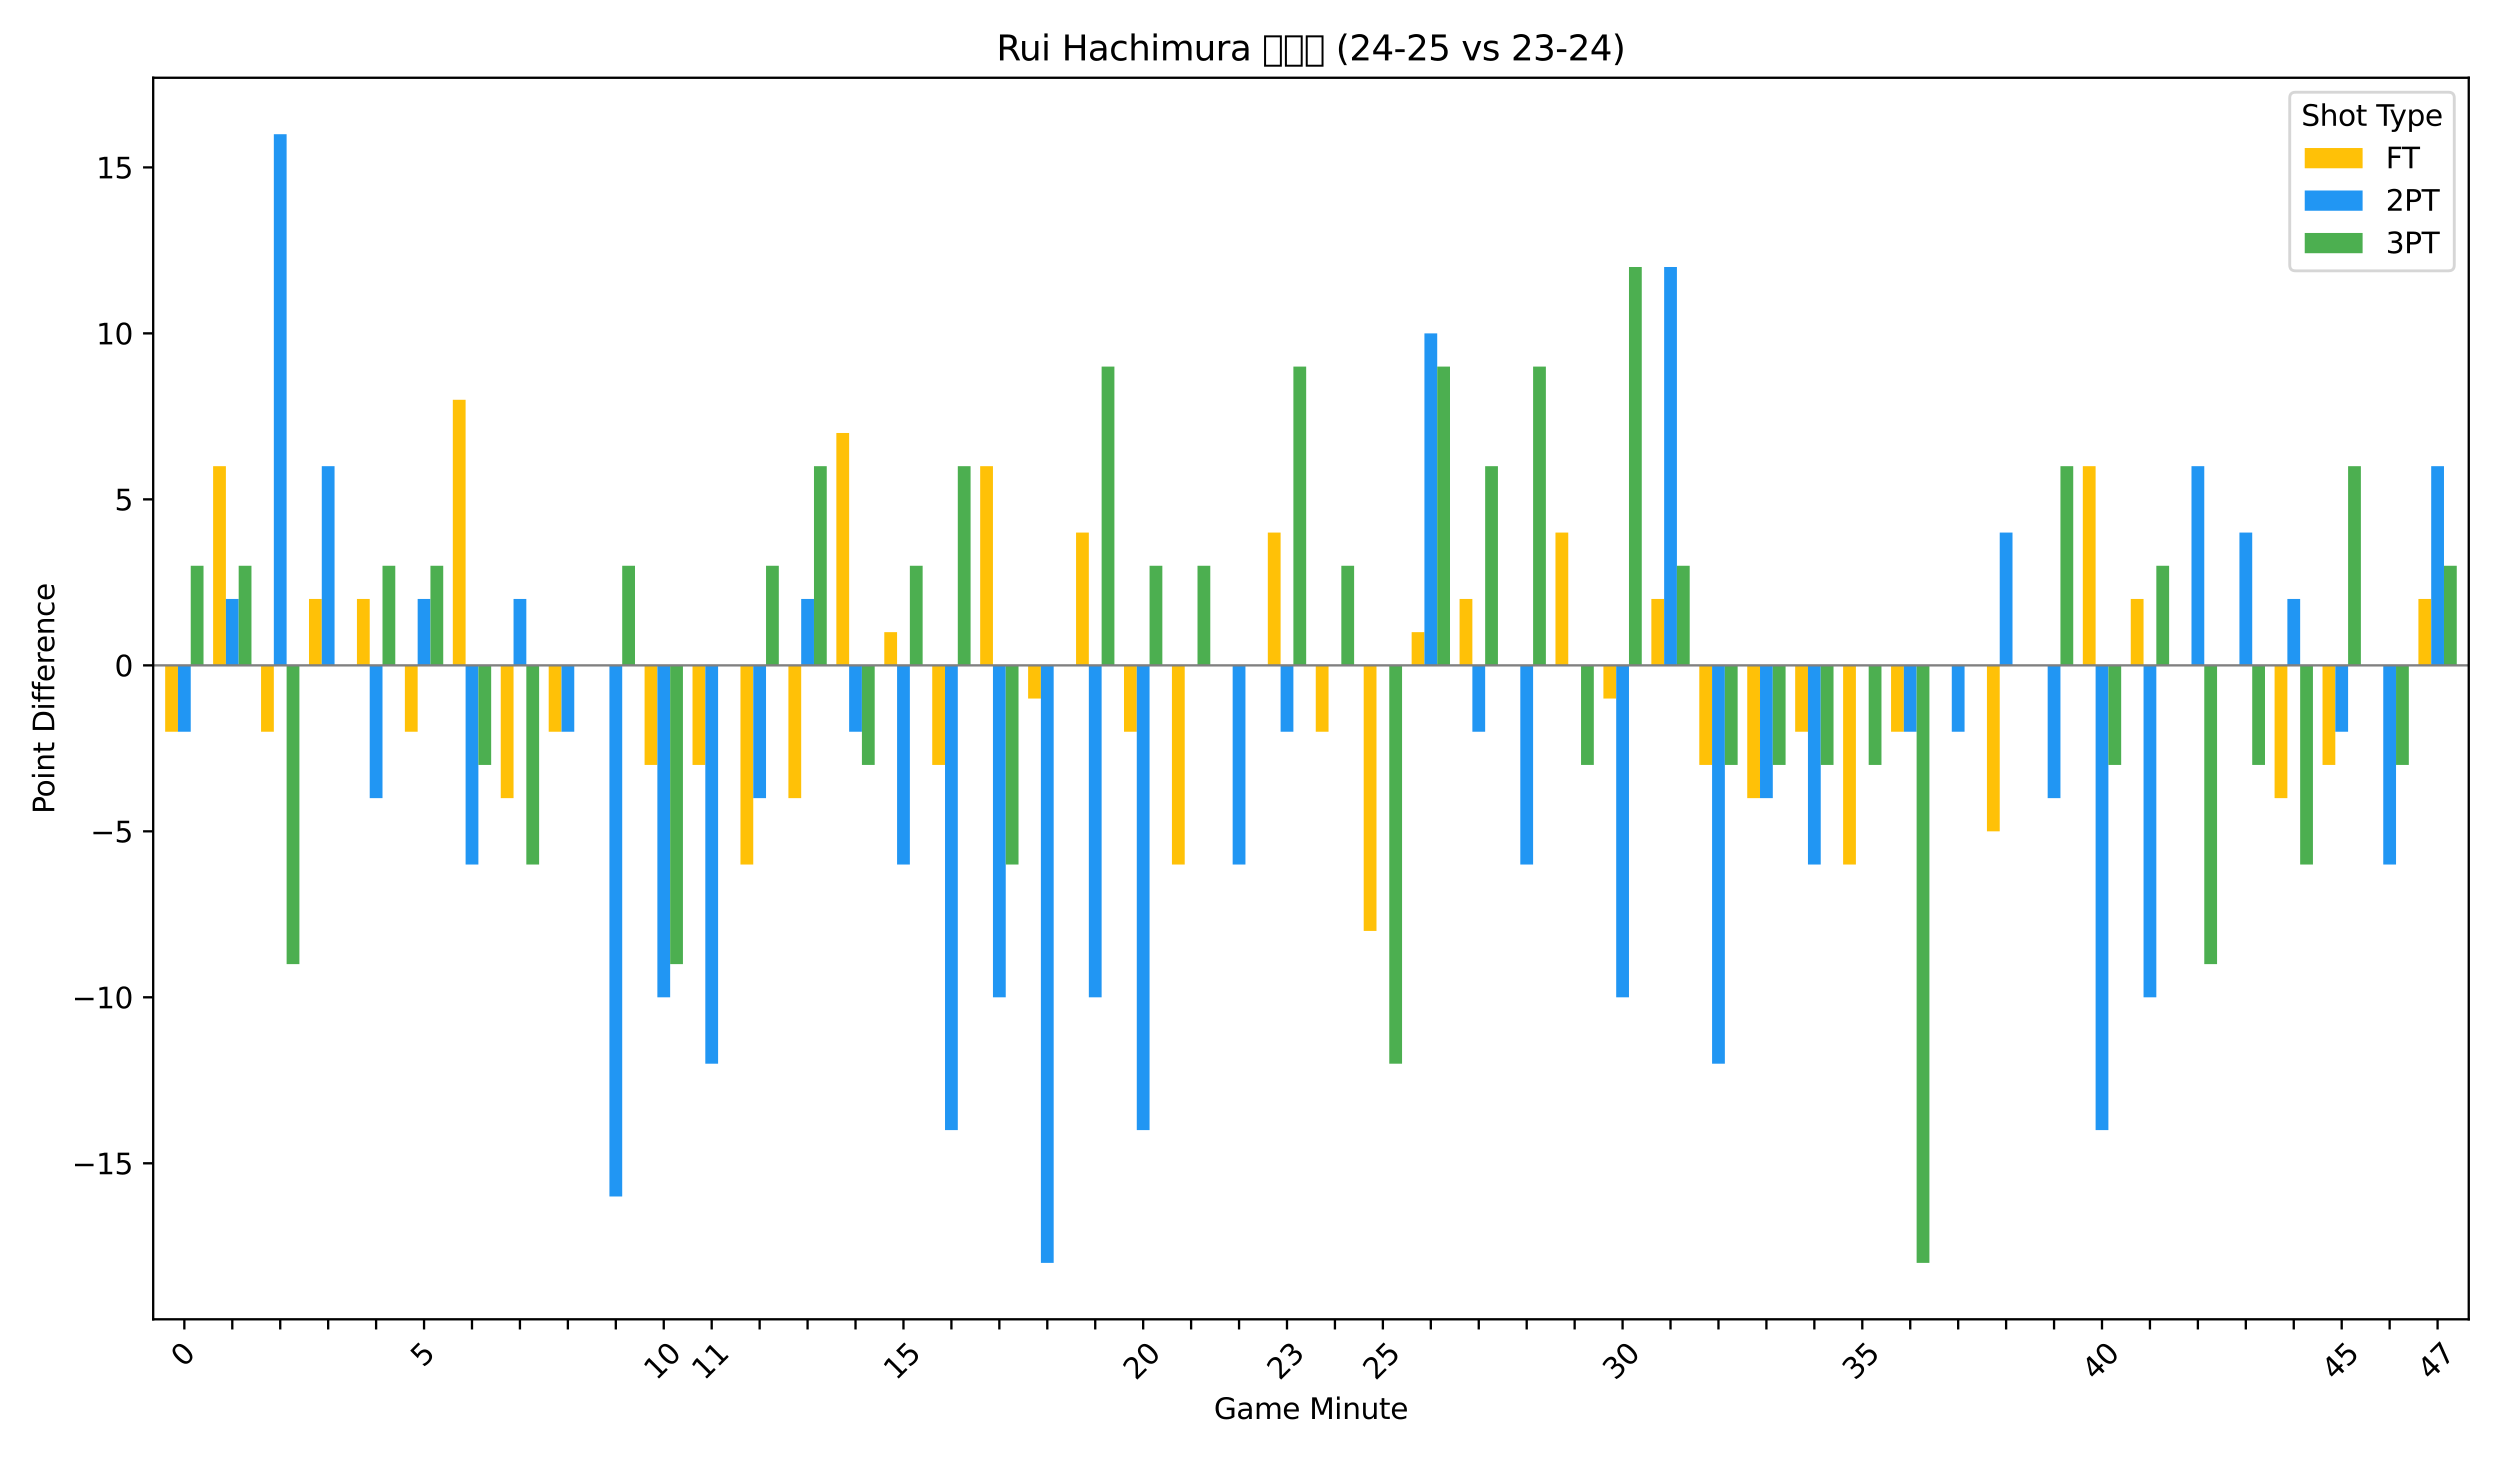 <?xml version="1.0" encoding="utf-8" standalone="no"?>
<!DOCTYPE svg PUBLIC "-//W3C//DTD SVG 1.1//EN"
  "http://www.w3.org/Graphics/SVG/1.1/DTD/svg11.dtd">
<svg xmlns:xlink="http://www.w3.org/1999/xlink" width="864pt" height="504pt" viewBox="0 0 864 504" xmlns="http://www.w3.org/2000/svg" version="1.1">
 <defs>
  <style type="text/css">*{stroke-linejoin: round; stroke-linecap: butt}</style>
 </defs>
 <g id="figure_1">
  <g id="patch_1">
   <path d="M 0 504 
L 864 504 
L 864 0 
L 0 0 
z
" style="fill: #ffffff"/>
  </g>
  <g id="axes_1">
   <g id="patch_2">
    <path d="M 52.94 455.956 
L 853.2 455.956 
L 853.2 26.88 
L 52.94 26.88 
z
" style="fill: #ffffff"/>
   </g>
   <g id="patch_3">
    <path d="M 57.082 229.945 
L 61.5 229.945 
L 61.5 252.89 
L 57.082 252.89 
z
" clip-path="url(#paa48c2ecfd)" style="fill: #ffc107"/>
   </g>
   <g id="patch_4">
    <path d="M 73.651 229.945 
L 78.069 229.945 
L 78.069 161.11 
L 73.651 161.11 
z
" clip-path="url(#paa48c2ecfd)" style="fill: #ffc107"/>
   </g>
   <g id="patch_5">
    <path d="M 90.219 229.945 
L 94.637 229.945 
L 94.637 252.89 
L 90.219 252.89 
z
" clip-path="url(#paa48c2ecfd)" style="fill: #ffc107"/>
   </g>
   <g id="patch_6">
    <path d="M 106.788 229.945 
L 111.206 229.945 
L 111.206 207 
L 106.788 207 
z
" clip-path="url(#paa48c2ecfd)" style="fill: #ffc107"/>
   </g>
   <g id="patch_7">
    <path d="M 123.356 229.945 
L 127.775 229.945 
L 127.775 207 
L 123.356 207 
z
" clip-path="url(#paa48c2ecfd)" style="fill: #ffc107"/>
   </g>
   <g id="patch_8">
    <path d="M 139.925 229.945 
L 144.343 229.945 
L 144.343 252.89 
L 139.925 252.89 
z
" clip-path="url(#paa48c2ecfd)" style="fill: #ffc107"/>
   </g>
   <g id="patch_9">
    <path d="M 156.493 229.945 
L 160.912 229.945 
L 160.912 138.164 
L 156.493 138.164 
z
" clip-path="url(#paa48c2ecfd)" style="fill: #ffc107"/>
   </g>
   <g id="patch_10">
    <path d="M 173.062 229.945 
L 177.48 229.945 
L 177.48 275.836 
L 173.062 275.836 
z
" clip-path="url(#paa48c2ecfd)" style="fill: #ffc107"/>
   </g>
   <g id="patch_11">
    <path d="M 189.63 229.945 
L 194.049 229.945 
L 194.049 252.89 
L 189.63 252.89 
z
" clip-path="url(#paa48c2ecfd)" style="fill: #ffc107"/>
   </g>
   <g id="patch_12">
    <path d="M 206.199 229.945 
L 210.617 229.945 
L 210.617 229.945 
L 206.199 229.945 
z
" clip-path="url(#paa48c2ecfd)" style="fill: #ffc107"/>
   </g>
   <g id="patch_13">
    <path d="M 222.767 229.945 
L 227.186 229.945 
L 227.186 264.363 
L 222.767 264.363 
z
" clip-path="url(#paa48c2ecfd)" style="fill: #ffc107"/>
   </g>
   <g id="patch_14">
    <path d="M 239.336 229.945 
L 243.754 229.945 
L 243.754 264.363 
L 239.336 264.363 
z
" clip-path="url(#paa48c2ecfd)" style="fill: #ffc107"/>
   </g>
   <g id="patch_15">
    <path d="M 255.904 229.945 
L 260.323 229.945 
L 260.323 298.781 
L 255.904 298.781 
z
" clip-path="url(#paa48c2ecfd)" style="fill: #ffc107"/>
   </g>
   <g id="patch_16">
    <path d="M 272.473 229.945 
L 276.891 229.945 
L 276.891 275.836 
L 272.473 275.836 
z
" clip-path="url(#paa48c2ecfd)" style="fill: #ffc107"/>
   </g>
   <g id="patch_17">
    <path d="M 289.042 229.945 
L 293.46 229.945 
L 293.46 149.637 
L 289.042 149.637 
z
" clip-path="url(#paa48c2ecfd)" style="fill: #ffc107"/>
   </g>
   <g id="patch_18">
    <path d="M 305.61 229.945 
L 310.028 229.945 
L 310.028 218.473 
L 305.61 218.473 
z
" clip-path="url(#paa48c2ecfd)" style="fill: #ffc107"/>
   </g>
   <g id="patch_19">
    <path d="M 322.179 229.945 
L 326.597 229.945 
L 326.597 264.363 
L 322.179 264.363 
z
" clip-path="url(#paa48c2ecfd)" style="fill: #ffc107"/>
   </g>
   <g id="patch_20">
    <path d="M 338.747 229.945 
L 343.165 229.945 
L 343.165 161.11 
L 338.747 161.11 
z
" clip-path="url(#paa48c2ecfd)" style="fill: #ffc107"/>
   </g>
   <g id="patch_21">
    <path d="M 355.316 229.945 
L 359.734 229.945 
L 359.734 241.418 
L 355.316 241.418 
z
" clip-path="url(#paa48c2ecfd)" style="fill: #ffc107"/>
   </g>
   <g id="patch_22">
    <path d="M 371.884 229.945 
L 376.302 229.945 
L 376.302 184.055 
L 371.884 184.055 
z
" clip-path="url(#paa48c2ecfd)" style="fill: #ffc107"/>
   </g>
   <g id="patch_23">
    <path d="M 388.453 229.945 
L 392.871 229.945 
L 392.871 252.89 
L 388.453 252.89 
z
" clip-path="url(#paa48c2ecfd)" style="fill: #ffc107"/>
   </g>
   <g id="patch_24">
    <path d="M 405.021 229.945 
L 409.44 229.945 
L 409.44 298.781 
L 405.021 298.781 
z
" clip-path="url(#paa48c2ecfd)" style="fill: #ffc107"/>
   </g>
   <g id="patch_25">
    <path d="M 421.59 229.945 
L 426.008 229.945 
L 426.008 229.945 
L 421.59 229.945 
z
" clip-path="url(#paa48c2ecfd)" style="fill: #ffc107"/>
   </g>
   <g id="patch_26">
    <path d="M 438.158 229.945 
L 442.577 229.945 
L 442.577 184.055 
L 438.158 184.055 
z
" clip-path="url(#paa48c2ecfd)" style="fill: #ffc107"/>
   </g>
   <g id="patch_27">
    <path d="M 454.727 229.945 
L 459.145 229.945 
L 459.145 252.89 
L 454.727 252.89 
z
" clip-path="url(#paa48c2ecfd)" style="fill: #ffc107"/>
   </g>
   <g id="patch_28">
    <path d="M 471.295 229.945 
L 475.714 229.945 
L 475.714 321.726 
L 471.295 321.726 
z
" clip-path="url(#paa48c2ecfd)" style="fill: #ffc107"/>
   </g>
   <g id="patch_29">
    <path d="M 487.864 229.945 
L 492.282 229.945 
L 492.282 218.473 
L 487.864 218.473 
z
" clip-path="url(#paa48c2ecfd)" style="fill: #ffc107"/>
   </g>
   <g id="patch_30">
    <path d="M 504.432 229.945 
L 508.851 229.945 
L 508.851 207 
L 504.432 207 
z
" clip-path="url(#paa48c2ecfd)" style="fill: #ffc107"/>
   </g>
   <g id="patch_31">
    <path d="M 521.001 229.945 
L 525.419 229.945 
L 525.419 229.945 
L 521.001 229.945 
z
" clip-path="url(#paa48c2ecfd)" style="fill: #ffc107"/>
   </g>
   <g id="patch_32">
    <path d="M 537.57 229.945 
L 541.988 229.945 
L 541.988 184.055 
L 537.57 184.055 
z
" clip-path="url(#paa48c2ecfd)" style="fill: #ffc107"/>
   </g>
   <g id="patch_33">
    <path d="M 554.138 229.945 
L 558.556 229.945 
L 558.556 241.418 
L 554.138 241.418 
z
" clip-path="url(#paa48c2ecfd)" style="fill: #ffc107"/>
   </g>
   <g id="patch_34">
    <path d="M 570.707 229.945 
L 575.125 229.945 
L 575.125 207 
L 570.707 207 
z
" clip-path="url(#paa48c2ecfd)" style="fill: #ffc107"/>
   </g>
   <g id="patch_35">
    <path d="M 587.275 229.945 
L 591.693 229.945 
L 591.693 264.363 
L 587.275 264.363 
z
" clip-path="url(#paa48c2ecfd)" style="fill: #ffc107"/>
   </g>
   <g id="patch_36">
    <path d="M 603.844 229.945 
L 608.262 229.945 
L 608.262 275.836 
L 603.844 275.836 
z
" clip-path="url(#paa48c2ecfd)" style="fill: #ffc107"/>
   </g>
   <g id="patch_37">
    <path d="M 620.412 229.945 
L 624.83 229.945 
L 624.83 252.89 
L 620.412 252.89 
z
" clip-path="url(#paa48c2ecfd)" style="fill: #ffc107"/>
   </g>
   <g id="patch_38">
    <path d="M 636.981 229.945 
L 641.399 229.945 
L 641.399 298.781 
L 636.981 298.781 
z
" clip-path="url(#paa48c2ecfd)" style="fill: #ffc107"/>
   </g>
   <g id="patch_39">
    <path d="M 653.549 229.945 
L 657.967 229.945 
L 657.967 252.89 
L 653.549 252.89 
z
" clip-path="url(#paa48c2ecfd)" style="fill: #ffc107"/>
   </g>
   <g id="patch_40">
    <path d="M 670.118 229.945 
L 674.536 229.945 
L 674.536 229.945 
L 670.118 229.945 
z
" clip-path="url(#paa48c2ecfd)" style="fill: #ffc107"/>
   </g>
   <g id="patch_41">
    <path d="M 686.686 229.945 
L 691.105 229.945 
L 691.105 287.308 
L 686.686 287.308 
z
" clip-path="url(#paa48c2ecfd)" style="fill: #ffc107"/>
   </g>
   <g id="patch_42">
    <path d="M 703.255 229.945 
L 707.673 229.945 
L 707.673 229.945 
L 703.255 229.945 
z
" clip-path="url(#paa48c2ecfd)" style="fill: #ffc107"/>
   </g>
   <g id="patch_43">
    <path d="M 719.823 229.945 
L 724.242 229.945 
L 724.242 161.11 
L 719.823 161.11 
z
" clip-path="url(#paa48c2ecfd)" style="fill: #ffc107"/>
   </g>
   <g id="patch_44">
    <path d="M 736.392 229.945 
L 740.81 229.945 
L 740.81 207 
L 736.392 207 
z
" clip-path="url(#paa48c2ecfd)" style="fill: #ffc107"/>
   </g>
   <g id="patch_45">
    <path d="M 752.96 229.945 
L 757.379 229.945 
L 757.379 229.945 
L 752.96 229.945 
z
" clip-path="url(#paa48c2ecfd)" style="fill: #ffc107"/>
   </g>
   <g id="patch_46">
    <path d="M 769.529 229.945 
L 773.947 229.945 
L 773.947 229.945 
L 769.529 229.945 
z
" clip-path="url(#paa48c2ecfd)" style="fill: #ffc107"/>
   </g>
   <g id="patch_47">
    <path d="M 786.097 229.945 
L 790.516 229.945 
L 790.516 275.836 
L 786.097 275.836 
z
" clip-path="url(#paa48c2ecfd)" style="fill: #ffc107"/>
   </g>
   <g id="patch_48">
    <path d="M 802.666 229.945 
L 807.084 229.945 
L 807.084 264.363 
L 802.666 264.363 
z
" clip-path="url(#paa48c2ecfd)" style="fill: #ffc107"/>
   </g>
   <g id="patch_49">
    <path d="M 819.235 229.945 
L 823.653 229.945 
L 823.653 229.945 
L 819.235 229.945 
z
" clip-path="url(#paa48c2ecfd)" style="fill: #ffc107"/>
   </g>
   <g id="patch_50">
    <path d="M 835.803 229.945 
L 840.221 229.945 
L 840.221 207 
L 835.803 207 
z
" clip-path="url(#paa48c2ecfd)" style="fill: #ffc107"/>
   </g>
   <g id="patch_51">
    <path d="M 61.5 229.945 
L 65.919 229.945 
L 65.919 252.89 
L 61.5 252.89 
z
" clip-path="url(#paa48c2ecfd)" style="fill: #2196f3"/>
   </g>
   <g id="patch_52">
    <path d="M 78.069 229.945 
L 82.487 229.945 
L 82.487 207 
L 78.069 207 
z
" clip-path="url(#paa48c2ecfd)" style="fill: #2196f3"/>
   </g>
   <g id="patch_53">
    <path d="M 94.637 229.945 
L 99.056 229.945 
L 99.056 46.383 
L 94.637 46.383 
z
" clip-path="url(#paa48c2ecfd)" style="fill: #2196f3"/>
   </g>
   <g id="patch_54">
    <path d="M 111.206 229.945 
L 115.624 229.945 
L 115.624 161.11 
L 111.206 161.11 
z
" clip-path="url(#paa48c2ecfd)" style="fill: #2196f3"/>
   </g>
   <g id="patch_55">
    <path d="M 127.775 229.945 
L 132.193 229.945 
L 132.193 275.836 
L 127.775 275.836 
z
" clip-path="url(#paa48c2ecfd)" style="fill: #2196f3"/>
   </g>
   <g id="patch_56">
    <path d="M 144.343 229.945 
L 148.761 229.945 
L 148.761 207 
L 144.343 207 
z
" clip-path="url(#paa48c2ecfd)" style="fill: #2196f3"/>
   </g>
   <g id="patch_57">
    <path d="M 160.912 229.945 
L 165.33 229.945 
L 165.33 298.781 
L 160.912 298.781 
z
" clip-path="url(#paa48c2ecfd)" style="fill: #2196f3"/>
   </g>
   <g id="patch_58">
    <path d="M 177.48 229.945 
L 181.898 229.945 
L 181.898 207 
L 177.48 207 
z
" clip-path="url(#paa48c2ecfd)" style="fill: #2196f3"/>
   </g>
   <g id="patch_59">
    <path d="M 194.049 229.945 
L 198.467 229.945 
L 198.467 252.89 
L 194.049 252.89 
z
" clip-path="url(#paa48c2ecfd)" style="fill: #2196f3"/>
   </g>
   <g id="patch_60">
    <path d="M 210.617 229.945 
L 215.035 229.945 
L 215.035 413.507 
L 210.617 413.507 
z
" clip-path="url(#paa48c2ecfd)" style="fill: #2196f3"/>
   </g>
   <g id="patch_61">
    <path d="M 227.186 229.945 
L 231.604 229.945 
L 231.604 344.671 
L 227.186 344.671 
z
" clip-path="url(#paa48c2ecfd)" style="fill: #2196f3"/>
   </g>
   <g id="patch_62">
    <path d="M 243.754 229.945 
L 248.173 229.945 
L 248.173 367.616 
L 243.754 367.616 
z
" clip-path="url(#paa48c2ecfd)" style="fill: #2196f3"/>
   </g>
   <g id="patch_63">
    <path d="M 260.323 229.945 
L 264.741 229.945 
L 264.741 275.836 
L 260.323 275.836 
z
" clip-path="url(#paa48c2ecfd)" style="fill: #2196f3"/>
   </g>
   <g id="patch_64">
    <path d="M 276.891 229.945 
L 281.31 229.945 
L 281.31 207 
L 276.891 207 
z
" clip-path="url(#paa48c2ecfd)" style="fill: #2196f3"/>
   </g>
   <g id="patch_65">
    <path d="M 293.46 229.945 
L 297.878 229.945 
L 297.878 252.89 
L 293.46 252.89 
z
" clip-path="url(#paa48c2ecfd)" style="fill: #2196f3"/>
   </g>
   <g id="patch_66">
    <path d="M 310.028 229.945 
L 314.447 229.945 
L 314.447 298.781 
L 310.028 298.781 
z
" clip-path="url(#paa48c2ecfd)" style="fill: #2196f3"/>
   </g>
   <g id="patch_67">
    <path d="M 326.597 229.945 
L 331.015 229.945 
L 331.015 390.562 
L 326.597 390.562 
z
" clip-path="url(#paa48c2ecfd)" style="fill: #2196f3"/>
   </g>
   <g id="patch_68">
    <path d="M 343.165 229.945 
L 347.584 229.945 
L 347.584 344.671 
L 343.165 344.671 
z
" clip-path="url(#paa48c2ecfd)" style="fill: #2196f3"/>
   </g>
   <g id="patch_69">
    <path d="M 359.734 229.945 
L 364.152 229.945 
L 364.152 436.452 
L 359.734 436.452 
z
" clip-path="url(#paa48c2ecfd)" style="fill: #2196f3"/>
   </g>
   <g id="patch_70">
    <path d="M 376.302 229.945 
L 380.721 229.945 
L 380.721 344.671 
L 376.302 344.671 
z
" clip-path="url(#paa48c2ecfd)" style="fill: #2196f3"/>
   </g>
   <g id="patch_71">
    <path d="M 392.871 229.945 
L 397.289 229.945 
L 397.289 390.562 
L 392.871 390.562 
z
" clip-path="url(#paa48c2ecfd)" style="fill: #2196f3"/>
   </g>
   <g id="patch_72">
    <path d="M 409.44 229.945 
L 413.858 229.945 
L 413.858 229.945 
L 409.44 229.945 
z
" clip-path="url(#paa48c2ecfd)" style="fill: #2196f3"/>
   </g>
   <g id="patch_73">
    <path d="M 426.008 229.945 
L 430.426 229.945 
L 430.426 298.781 
L 426.008 298.781 
z
" clip-path="url(#paa48c2ecfd)" style="fill: #2196f3"/>
   </g>
   <g id="patch_74">
    <path d="M 442.577 229.945 
L 446.995 229.945 
L 446.995 252.89 
L 442.577 252.89 
z
" clip-path="url(#paa48c2ecfd)" style="fill: #2196f3"/>
   </g>
   <g id="patch_75">
    <path d="M 459.145 229.945 
L 463.563 229.945 
L 463.563 229.945 
L 459.145 229.945 
z
" clip-path="url(#paa48c2ecfd)" style="fill: #2196f3"/>
   </g>
   <g id="patch_76">
    <path d="M 475.714 229.945 
L 480.132 229.945 
L 480.132 229.945 
L 475.714 229.945 
z
" clip-path="url(#paa48c2ecfd)" style="fill: #2196f3"/>
   </g>
   <g id="patch_77">
    <path d="M 492.282 229.945 
L 496.7 229.945 
L 496.7 115.219 
L 492.282 115.219 
z
" clip-path="url(#paa48c2ecfd)" style="fill: #2196f3"/>
   </g>
   <g id="patch_78">
    <path d="M 508.851 229.945 
L 513.269 229.945 
L 513.269 252.89 
L 508.851 252.89 
z
" clip-path="url(#paa48c2ecfd)" style="fill: #2196f3"/>
   </g>
   <g id="patch_79">
    <path d="M 525.419 229.945 
L 529.838 229.945 
L 529.838 298.781 
L 525.419 298.781 
z
" clip-path="url(#paa48c2ecfd)" style="fill: #2196f3"/>
   </g>
   <g id="patch_80">
    <path d="M 541.988 229.945 
L 546.406 229.945 
L 546.406 229.945 
L 541.988 229.945 
z
" clip-path="url(#paa48c2ecfd)" style="fill: #2196f3"/>
   </g>
   <g id="patch_81">
    <path d="M 558.556 229.945 
L 562.975 229.945 
L 562.975 344.671 
L 558.556 344.671 
z
" clip-path="url(#paa48c2ecfd)" style="fill: #2196f3"/>
   </g>
   <g id="patch_82">
    <path d="M 575.125 229.945 
L 579.543 229.945 
L 579.543 92.274 
L 575.125 92.274 
z
" clip-path="url(#paa48c2ecfd)" style="fill: #2196f3"/>
   </g>
   <g id="patch_83">
    <path d="M 591.693 229.945 
L 596.112 229.945 
L 596.112 367.616 
L 591.693 367.616 
z
" clip-path="url(#paa48c2ecfd)" style="fill: #2196f3"/>
   </g>
   <g id="patch_84">
    <path d="M 608.262 229.945 
L 612.68 229.945 
L 612.68 275.836 
L 608.262 275.836 
z
" clip-path="url(#paa48c2ecfd)" style="fill: #2196f3"/>
   </g>
   <g id="patch_85">
    <path d="M 624.83 229.945 
L 629.249 229.945 
L 629.249 298.781 
L 624.83 298.781 
z
" clip-path="url(#paa48c2ecfd)" style="fill: #2196f3"/>
   </g>
   <g id="patch_86">
    <path d="M 641.399 229.945 
L 645.817 229.945 
L 645.817 229.945 
L 641.399 229.945 
z
" clip-path="url(#paa48c2ecfd)" style="fill: #2196f3"/>
   </g>
   <g id="patch_87">
    <path d="M 657.967 229.945 
L 662.386 229.945 
L 662.386 252.89 
L 657.967 252.89 
z
" clip-path="url(#paa48c2ecfd)" style="fill: #2196f3"/>
   </g>
   <g id="patch_88">
    <path d="M 674.536 229.945 
L 678.954 229.945 
L 678.954 252.89 
L 674.536 252.89 
z
" clip-path="url(#paa48c2ecfd)" style="fill: #2196f3"/>
   </g>
   <g id="patch_89">
    <path d="M 691.105 229.945 
L 695.523 229.945 
L 695.523 184.055 
L 691.105 184.055 
z
" clip-path="url(#paa48c2ecfd)" style="fill: #2196f3"/>
   </g>
   <g id="patch_90">
    <path d="M 707.673 229.945 
L 712.091 229.945 
L 712.091 275.836 
L 707.673 275.836 
z
" clip-path="url(#paa48c2ecfd)" style="fill: #2196f3"/>
   </g>
   <g id="patch_91">
    <path d="M 724.242 229.945 
L 728.66 229.945 
L 728.66 390.562 
L 724.242 390.562 
z
" clip-path="url(#paa48c2ecfd)" style="fill: #2196f3"/>
   </g>
   <g id="patch_92">
    <path d="M 740.81 229.945 
L 745.228 229.945 
L 745.228 344.671 
L 740.81 344.671 
z
" clip-path="url(#paa48c2ecfd)" style="fill: #2196f3"/>
   </g>
   <g id="patch_93">
    <path d="M 757.379 229.945 
L 761.797 229.945 
L 761.797 161.11 
L 757.379 161.11 
z
" clip-path="url(#paa48c2ecfd)" style="fill: #2196f3"/>
   </g>
   <g id="patch_94">
    <path d="M 773.947 229.945 
L 778.365 229.945 
L 778.365 184.055 
L 773.947 184.055 
z
" clip-path="url(#paa48c2ecfd)" style="fill: #2196f3"/>
   </g>
   <g id="patch_95">
    <path d="M 790.516 229.945 
L 794.934 229.945 
L 794.934 207 
L 790.516 207 
z
" clip-path="url(#paa48c2ecfd)" style="fill: #2196f3"/>
   </g>
   <g id="patch_96">
    <path d="M 807.084 229.945 
L 811.503 229.945 
L 811.503 252.89 
L 807.084 252.89 
z
" clip-path="url(#paa48c2ecfd)" style="fill: #2196f3"/>
   </g>
   <g id="patch_97">
    <path d="M 823.653 229.945 
L 828.071 229.945 
L 828.071 298.781 
L 823.653 298.781 
z
" clip-path="url(#paa48c2ecfd)" style="fill: #2196f3"/>
   </g>
   <g id="patch_98">
    <path d="M 840.221 229.945 
L 844.64 229.945 
L 844.64 161.11 
L 840.221 161.11 
z
" clip-path="url(#paa48c2ecfd)" style="fill: #2196f3"/>
   </g>
   <g id="patch_99">
    <path d="M 65.919 229.945 
L 70.337 229.945 
L 70.337 195.527 
L 65.919 195.527 
z
" clip-path="url(#paa48c2ecfd)" style="fill: #4caf50"/>
   </g>
   <g id="patch_100">
    <path d="M 82.487 229.945 
L 86.905 229.945 
L 86.905 195.527 
L 82.487 195.527 
z
" clip-path="url(#paa48c2ecfd)" style="fill: #4caf50"/>
   </g>
   <g id="patch_101">
    <path d="M 99.056 229.945 
L 103.474 229.945 
L 103.474 333.199 
L 99.056 333.199 
z
" clip-path="url(#paa48c2ecfd)" style="fill: #4caf50"/>
   </g>
   <g id="patch_102">
    <path d="M 115.624 229.945 
L 120.043 229.945 
L 120.043 229.945 
L 115.624 229.945 
z
" clip-path="url(#paa48c2ecfd)" style="fill: #4caf50"/>
   </g>
   <g id="patch_103">
    <path d="M 132.193 229.945 
L 136.611 229.945 
L 136.611 195.527 
L 132.193 195.527 
z
" clip-path="url(#paa48c2ecfd)" style="fill: #4caf50"/>
   </g>
   <g id="patch_104">
    <path d="M 148.761 229.945 
L 153.18 229.945 
L 153.18 195.527 
L 148.761 195.527 
z
" clip-path="url(#paa48c2ecfd)" style="fill: #4caf50"/>
   </g>
   <g id="patch_105">
    <path d="M 165.33 229.945 
L 169.748 229.945 
L 169.748 264.363 
L 165.33 264.363 
z
" clip-path="url(#paa48c2ecfd)" style="fill: #4caf50"/>
   </g>
   <g id="patch_106">
    <path d="M 181.898 229.945 
L 186.317 229.945 
L 186.317 298.781 
L 181.898 298.781 
z
" clip-path="url(#paa48c2ecfd)" style="fill: #4caf50"/>
   </g>
   <g id="patch_107">
    <path d="M 198.467 229.945 
L 202.885 229.945 
L 202.885 229.945 
L 198.467 229.945 
z
" clip-path="url(#paa48c2ecfd)" style="fill: #4caf50"/>
   </g>
   <g id="patch_108">
    <path d="M 215.035 229.945 
L 219.454 229.945 
L 219.454 195.527 
L 215.035 195.527 
z
" clip-path="url(#paa48c2ecfd)" style="fill: #4caf50"/>
   </g>
   <g id="patch_109">
    <path d="M 231.604 229.945 
L 236.022 229.945 
L 236.022 333.199 
L 231.604 333.199 
z
" clip-path="url(#paa48c2ecfd)" style="fill: #4caf50"/>
   </g>
   <g id="patch_110">
    <path d="M 248.173 229.945 
L 252.591 229.945 
L 252.591 229.945 
L 248.173 229.945 
z
" clip-path="url(#paa48c2ecfd)" style="fill: #4caf50"/>
   </g>
   <g id="patch_111">
    <path d="M 264.741 229.945 
L 269.159 229.945 
L 269.159 195.527 
L 264.741 195.527 
z
" clip-path="url(#paa48c2ecfd)" style="fill: #4caf50"/>
   </g>
   <g id="patch_112">
    <path d="M 281.31 229.945 
L 285.728 229.945 
L 285.728 161.11 
L 281.31 161.11 
z
" clip-path="url(#paa48c2ecfd)" style="fill: #4caf50"/>
   </g>
   <g id="patch_113">
    <path d="M 297.878 229.945 
L 302.296 229.945 
L 302.296 264.363 
L 297.878 264.363 
z
" clip-path="url(#paa48c2ecfd)" style="fill: #4caf50"/>
   </g>
   <g id="patch_114">
    <path d="M 314.447 229.945 
L 318.865 229.945 
L 318.865 195.527 
L 314.447 195.527 
z
" clip-path="url(#paa48c2ecfd)" style="fill: #4caf50"/>
   </g>
   <g id="patch_115">
    <path d="M 331.015 229.945 
L 335.433 229.945 
L 335.433 161.11 
L 331.015 161.11 
z
" clip-path="url(#paa48c2ecfd)" style="fill: #4caf50"/>
   </g>
   <g id="patch_116">
    <path d="M 347.584 229.945 
L 352.002 229.945 
L 352.002 298.781 
L 347.584 298.781 
z
" clip-path="url(#paa48c2ecfd)" style="fill: #4caf50"/>
   </g>
   <g id="patch_117">
    <path d="M 364.152 229.945 
L 368.57 229.945 
L 368.57 229.945 
L 364.152 229.945 
z
" clip-path="url(#paa48c2ecfd)" style="fill: #4caf50"/>
   </g>
   <g id="patch_118">
    <path d="M 380.721 229.945 
L 385.139 229.945 
L 385.139 126.692 
L 380.721 126.692 
z
" clip-path="url(#paa48c2ecfd)" style="fill: #4caf50"/>
   </g>
   <g id="patch_119">
    <path d="M 397.289 229.945 
L 401.708 229.945 
L 401.708 195.527 
L 397.289 195.527 
z
" clip-path="url(#paa48c2ecfd)" style="fill: #4caf50"/>
   </g>
   <g id="patch_120">
    <path d="M 413.858 229.945 
L 418.276 229.945 
L 418.276 195.527 
L 413.858 195.527 
z
" clip-path="url(#paa48c2ecfd)" style="fill: #4caf50"/>
   </g>
   <g id="patch_121">
    <path d="M 430.426 229.945 
L 434.845 229.945 
L 434.845 229.945 
L 430.426 229.945 
z
" clip-path="url(#paa48c2ecfd)" style="fill: #4caf50"/>
   </g>
   <g id="patch_122">
    <path d="M 446.995 229.945 
L 451.413 229.945 
L 451.413 126.692 
L 446.995 126.692 
z
" clip-path="url(#paa48c2ecfd)" style="fill: #4caf50"/>
   </g>
   <g id="patch_123">
    <path d="M 463.563 229.945 
L 467.982 229.945 
L 467.982 195.527 
L 463.563 195.527 
z
" clip-path="url(#paa48c2ecfd)" style="fill: #4caf50"/>
   </g>
   <g id="patch_124">
    <path d="M 480.132 229.945 
L 484.55 229.945 
L 484.55 367.616 
L 480.132 367.616 
z
" clip-path="url(#paa48c2ecfd)" style="fill: #4caf50"/>
   </g>
   <g id="patch_125">
    <path d="M 496.7 229.945 
L 501.119 229.945 
L 501.119 126.692 
L 496.7 126.692 
z
" clip-path="url(#paa48c2ecfd)" style="fill: #4caf50"/>
   </g>
   <g id="patch_126">
    <path d="M 513.269 229.945 
L 517.687 229.945 
L 517.687 161.11 
L 513.269 161.11 
z
" clip-path="url(#paa48c2ecfd)" style="fill: #4caf50"/>
   </g>
   <g id="patch_127">
    <path d="M 529.838 229.945 
L 534.256 229.945 
L 534.256 126.692 
L 529.838 126.692 
z
" clip-path="url(#paa48c2ecfd)" style="fill: #4caf50"/>
   </g>
   <g id="patch_128">
    <path d="M 546.406 229.945 
L 550.824 229.945 
L 550.824 264.363 
L 546.406 264.363 
z
" clip-path="url(#paa48c2ecfd)" style="fill: #4caf50"/>
   </g>
   <g id="patch_129">
    <path d="M 562.975 229.945 
L 567.393 229.945 
L 567.393 92.274 
L 562.975 92.274 
z
" clip-path="url(#paa48c2ecfd)" style="fill: #4caf50"/>
   </g>
   <g id="patch_130">
    <path d="M 579.543 229.945 
L 583.961 229.945 
L 583.961 195.527 
L 579.543 195.527 
z
" clip-path="url(#paa48c2ecfd)" style="fill: #4caf50"/>
   </g>
   <g id="patch_131">
    <path d="M 596.112 229.945 
L 600.53 229.945 
L 600.53 264.363 
L 596.112 264.363 
z
" clip-path="url(#paa48c2ecfd)" style="fill: #4caf50"/>
   </g>
   <g id="patch_132">
    <path d="M 612.68 229.945 
L 617.098 229.945 
L 617.098 264.363 
L 612.68 264.363 
z
" clip-path="url(#paa48c2ecfd)" style="fill: #4caf50"/>
   </g>
   <g id="patch_133">
    <path d="M 629.249 229.945 
L 633.667 229.945 
L 633.667 264.363 
L 629.249 264.363 
z
" clip-path="url(#paa48c2ecfd)" style="fill: #4caf50"/>
   </g>
   <g id="patch_134">
    <path d="M 645.817 229.945 
L 650.236 229.945 
L 650.236 264.363 
L 645.817 264.363 
z
" clip-path="url(#paa48c2ecfd)" style="fill: #4caf50"/>
   </g>
   <g id="patch_135">
    <path d="M 662.386 229.945 
L 666.804 229.945 
L 666.804 436.452 
L 662.386 436.452 
z
" clip-path="url(#paa48c2ecfd)" style="fill: #4caf50"/>
   </g>
   <g id="patch_136">
    <path d="M 678.954 229.945 
L 683.373 229.945 
L 683.373 229.945 
L 678.954 229.945 
z
" clip-path="url(#paa48c2ecfd)" style="fill: #4caf50"/>
   </g>
   <g id="patch_137">
    <path d="M 695.523 229.945 
L 699.941 229.945 
L 699.941 229.945 
L 695.523 229.945 
z
" clip-path="url(#paa48c2ecfd)" style="fill: #4caf50"/>
   </g>
   <g id="patch_138">
    <path d="M 712.091 229.945 
L 716.51 229.945 
L 716.51 161.11 
L 712.091 161.11 
z
" clip-path="url(#paa48c2ecfd)" style="fill: #4caf50"/>
   </g>
   <g id="patch_139">
    <path d="M 728.66 229.945 
L 733.078 229.945 
L 733.078 264.363 
L 728.66 264.363 
z
" clip-path="url(#paa48c2ecfd)" style="fill: #4caf50"/>
   </g>
   <g id="patch_140">
    <path d="M 745.228 229.945 
L 749.647 229.945 
L 749.647 195.527 
L 745.228 195.527 
z
" clip-path="url(#paa48c2ecfd)" style="fill: #4caf50"/>
   </g>
   <g id="patch_141">
    <path d="M 761.797 229.945 
L 766.215 229.945 
L 766.215 333.199 
L 761.797 333.199 
z
" clip-path="url(#paa48c2ecfd)" style="fill: #4caf50"/>
   </g>
   <g id="patch_142">
    <path d="M 778.365 229.945 
L 782.784 229.945 
L 782.784 264.363 
L 778.365 264.363 
z
" clip-path="url(#paa48c2ecfd)" style="fill: #4caf50"/>
   </g>
   <g id="patch_143">
    <path d="M 794.934 229.945 
L 799.352 229.945 
L 799.352 298.781 
L 794.934 298.781 
z
" clip-path="url(#paa48c2ecfd)" style="fill: #4caf50"/>
   </g>
   <g id="patch_144">
    <path d="M 811.503 229.945 
L 815.921 229.945 
L 815.921 161.11 
L 811.503 161.11 
z
" clip-path="url(#paa48c2ecfd)" style="fill: #4caf50"/>
   </g>
   <g id="patch_145">
    <path d="M 828.071 229.945 
L 832.489 229.945 
L 832.489 264.363 
L 828.071 264.363 
z
" clip-path="url(#paa48c2ecfd)" style="fill: #4caf50"/>
   </g>
   <g id="patch_146">
    <path d="M 844.64 229.945 
L 849.058 229.945 
L 849.058 195.527 
L 844.64 195.527 
z
" clip-path="url(#paa48c2ecfd)" style="fill: #4caf50"/>
   </g>
   <g id="matplotlib.axis_1">
    <g id="xtick_1">
     <g id="line2d_1">
      <defs>
       <path id="mea1c9e229e" d="M 0 0 
L 0 3.5 
" style="stroke: #000000; stroke-width: 0.8"/>
      </defs>
      <g>
       <use xlink:href="#mea1c9e229e" x="63.71" y="455.956" style="stroke: #000000; stroke-width: 0.8"/>
      </g>
     </g>
     <g id="text_1">
      <!-- 0 -->
      <g transform="translate(63.411 472.827) rotate(-45) scale(0.1 -0.1)">
       <defs>
        <path id="DejaVuSans-30" d="M 2034 4250 
Q 1547 4250 1301 3770 
Q 1056 3291 1056 2328 
Q 1056 1369 1301 889 
Q 1547 409 2034 409 
Q 2525 409 2770 889 
Q 3016 1369 3016 2328 
Q 3016 3291 2770 3770 
Q 2525 4250 2034 4250 
z
M 2034 4750 
Q 2819 4750 3233 4129 
Q 3647 3509 3647 2328 
Q 3647 1150 3233 529 
Q 2819 -91 2034 -91 
Q 1250 -91 836 529 
Q 422 1150 422 2328 
Q 422 3509 836 4129 
Q 1250 4750 2034 4750 
z
" transform="scale(0.016)"/>
       </defs>
       <use xlink:href="#DejaVuSans-30"/>
      </g>
     </g>
    </g>
    <g id="xtick_2">
     <g id="line2d_2">
      <g>
       <use xlink:href="#mea1c9e229e" x="80.278" y="455.956" style="stroke: #000000; stroke-width: 0.8"/>
      </g>
     </g>
    </g>
    <g id="xtick_3">
     <g id="line2d_3">
      <g>
       <use xlink:href="#mea1c9e229e" x="96.847" y="455.956" style="stroke: #000000; stroke-width: 0.8"/>
      </g>
     </g>
    </g>
    <g id="xtick_4">
     <g id="line2d_4">
      <g>
       <use xlink:href="#mea1c9e229e" x="113.415" y="455.956" style="stroke: #000000; stroke-width: 0.8"/>
      </g>
     </g>
    </g>
    <g id="xtick_5">
     <g id="line2d_5">
      <g>
       <use xlink:href="#mea1c9e229e" x="129.984" y="455.956" style="stroke: #000000; stroke-width: 0.8"/>
      </g>
     </g>
    </g>
    <g id="xtick_6">
     <g id="line2d_6">
      <g>
       <use xlink:href="#mea1c9e229e" x="146.552" y="455.956" style="stroke: #000000; stroke-width: 0.8"/>
      </g>
     </g>
     <g id="text_2">
      <!-- 5 -->
      <g transform="translate(146.254 472.827) rotate(-45) scale(0.1 -0.1)">
       <defs>
        <path id="DejaVuSans-35" d="M 691 4666 
L 3169 4666 
L 3169 4134 
L 1269 4134 
L 1269 2991 
Q 1406 3038 1543 3061 
Q 1681 3084 1819 3084 
Q 2600 3084 3056 2656 
Q 3513 2228 3513 1497 
Q 3513 744 3044 326 
Q 2575 -91 1722 -91 
Q 1428 -91 1123 -41 
Q 819 9 494 109 
L 494 744 
Q 775 591 1075 516 
Q 1375 441 1709 441 
Q 2250 441 2565 725 
Q 2881 1009 2881 1497 
Q 2881 1984 2565 2268 
Q 2250 2553 1709 2553 
Q 1456 2553 1204 2497 
Q 953 2441 691 2322 
L 691 4666 
z
" transform="scale(0.016)"/>
       </defs>
       <use xlink:href="#DejaVuSans-35"/>
      </g>
     </g>
    </g>
    <g id="xtick_7">
     <g id="line2d_7">
      <g>
       <use xlink:href="#mea1c9e229e" x="163.121" y="455.956" style="stroke: #000000; stroke-width: 0.8"/>
      </g>
     </g>
    </g>
    <g id="xtick_8">
     <g id="line2d_8">
      <g>
       <use xlink:href="#mea1c9e229e" x="179.689" y="455.956" style="stroke: #000000; stroke-width: 0.8"/>
      </g>
     </g>
    </g>
    <g id="xtick_9">
     <g id="line2d_9">
      <g>
       <use xlink:href="#mea1c9e229e" x="196.258" y="455.956" style="stroke: #000000; stroke-width: 0.8"/>
      </g>
     </g>
    </g>
    <g id="xtick_10">
     <g id="line2d_10">
      <g>
       <use xlink:href="#mea1c9e229e" x="212.826" y="455.956" style="stroke: #000000; stroke-width: 0.8"/>
      </g>
     </g>
    </g>
    <g id="xtick_11">
     <g id="line2d_11">
      <g>
       <use xlink:href="#mea1c9e229e" x="229.395" y="455.956" style="stroke: #000000; stroke-width: 0.8"/>
      </g>
     </g>
     <g id="text_3">
      <!-- 10 -->
      <g transform="translate(226.847 477.326) rotate(-45) scale(0.1 -0.1)">
       <defs>
        <path id="DejaVuSans-31" d="M 794 531 
L 1825 531 
L 1825 4091 
L 703 3866 
L 703 4441 
L 1819 4666 
L 2450 4666 
L 2450 531 
L 3481 531 
L 3481 0 
L 794 0 
L 794 531 
z
" transform="scale(0.016)"/>
       </defs>
       <use xlink:href="#DejaVuSans-31"/>
       <use xlink:href="#DejaVuSans-30" transform="translate(63.623 0)"/>
      </g>
     </g>
    </g>
    <g id="xtick_12">
     <g id="line2d_12">
      <g>
       <use xlink:href="#mea1c9e229e" x="245.963" y="455.956" style="stroke: #000000; stroke-width: 0.8"/>
      </g>
     </g>
     <g id="text_4">
      <!-- 11 -->
      <g transform="translate(243.416 477.326) rotate(-45) scale(0.1 -0.1)">
       <use xlink:href="#DejaVuSans-31"/>
       <use xlink:href="#DejaVuSans-31" transform="translate(63.623 0)"/>
      </g>
     </g>
    </g>
    <g id="xtick_13">
     <g id="line2d_13">
      <g>
       <use xlink:href="#mea1c9e229e" x="262.532" y="455.956" style="stroke: #000000; stroke-width: 0.8"/>
      </g>
     </g>
    </g>
    <g id="xtick_14">
     <g id="line2d_14">
      <g>
       <use xlink:href="#mea1c9e229e" x="279.1" y="455.956" style="stroke: #000000; stroke-width: 0.8"/>
      </g>
     </g>
    </g>
    <g id="xtick_15">
     <g id="line2d_15">
      <g>
       <use xlink:href="#mea1c9e229e" x="295.669" y="455.956" style="stroke: #000000; stroke-width: 0.8"/>
      </g>
     </g>
    </g>
    <g id="xtick_16">
     <g id="line2d_16">
      <g>
       <use xlink:href="#mea1c9e229e" x="312.237" y="455.956" style="stroke: #000000; stroke-width: 0.8"/>
      </g>
     </g>
     <g id="text_5">
      <!-- 15 -->
      <g transform="translate(309.69 477.326) rotate(-45) scale(0.1 -0.1)">
       <use xlink:href="#DejaVuSans-31"/>
       <use xlink:href="#DejaVuSans-35" transform="translate(63.623 0)"/>
      </g>
     </g>
    </g>
    <g id="xtick_17">
     <g id="line2d_17">
      <g>
       <use xlink:href="#mea1c9e229e" x="328.806" y="455.956" style="stroke: #000000; stroke-width: 0.8"/>
      </g>
     </g>
    </g>
    <g id="xtick_18">
     <g id="line2d_18">
      <g>
       <use xlink:href="#mea1c9e229e" x="345.375" y="455.956" style="stroke: #000000; stroke-width: 0.8"/>
      </g>
     </g>
    </g>
    <g id="xtick_19">
     <g id="line2d_19">
      <g>
       <use xlink:href="#mea1c9e229e" x="361.943" y="455.956" style="stroke: #000000; stroke-width: 0.8"/>
      </g>
     </g>
    </g>
    <g id="xtick_20">
     <g id="line2d_20">
      <g>
       <use xlink:href="#mea1c9e229e" x="378.512" y="455.956" style="stroke: #000000; stroke-width: 0.8"/>
      </g>
     </g>
    </g>
    <g id="xtick_21">
     <g id="line2d_21">
      <g>
       <use xlink:href="#mea1c9e229e" x="395.08" y="455.956" style="stroke: #000000; stroke-width: 0.8"/>
      </g>
     </g>
     <g id="text_6">
      <!-- 20 -->
      <g transform="translate(392.532 477.326) rotate(-45) scale(0.1 -0.1)">
       <defs>
        <path id="DejaVuSans-32" d="M 1228 531 
L 3431 531 
L 3431 0 
L 469 0 
L 469 531 
Q 828 903 1448 1529 
Q 2069 2156 2228 2338 
Q 2531 2678 2651 2914 
Q 2772 3150 2772 3378 
Q 2772 3750 2511 3984 
Q 2250 4219 1831 4219 
Q 1534 4219 1204 4116 
Q 875 4013 500 3803 
L 500 4441 
Q 881 4594 1212 4672 
Q 1544 4750 1819 4750 
Q 2544 4750 2975 4387 
Q 3406 4025 3406 3419 
Q 3406 3131 3298 2873 
Q 3191 2616 2906 2266 
Q 2828 2175 2409 1742 
Q 1991 1309 1228 531 
z
" transform="scale(0.016)"/>
       </defs>
       <use xlink:href="#DejaVuSans-32"/>
       <use xlink:href="#DejaVuSans-30" transform="translate(63.623 0)"/>
      </g>
     </g>
    </g>
    <g id="xtick_22">
     <g id="line2d_22">
      <g>
       <use xlink:href="#mea1c9e229e" x="411.649" y="455.956" style="stroke: #000000; stroke-width: 0.8"/>
      </g>
     </g>
    </g>
    <g id="xtick_23">
     <g id="line2d_23">
      <g>
       <use xlink:href="#mea1c9e229e" x="428.217" y="455.956" style="stroke: #000000; stroke-width: 0.8"/>
      </g>
     </g>
    </g>
    <g id="xtick_24">
     <g id="line2d_24">
      <g>
       <use xlink:href="#mea1c9e229e" x="444.786" y="455.956" style="stroke: #000000; stroke-width: 0.8"/>
      </g>
     </g>
     <g id="text_7">
      <!-- 23 -->
      <g transform="translate(442.238 477.326) rotate(-45) scale(0.1 -0.1)">
       <defs>
        <path id="DejaVuSans-33" d="M 2597 2516 
Q 3050 2419 3304 2112 
Q 3559 1806 3559 1356 
Q 3559 666 3084 287 
Q 2609 -91 1734 -91 
Q 1441 -91 1130 -33 
Q 819 25 488 141 
L 488 750 
Q 750 597 1062 519 
Q 1375 441 1716 441 
Q 2309 441 2620 675 
Q 2931 909 2931 1356 
Q 2931 1769 2642 2001 
Q 2353 2234 1838 2234 
L 1294 2234 
L 1294 2753 
L 1863 2753 
Q 2328 2753 2575 2939 
Q 2822 3125 2822 3475 
Q 2822 3834 2567 4026 
Q 2313 4219 1838 4219 
Q 1578 4219 1281 4162 
Q 984 4106 628 3988 
L 628 4550 
Q 988 4650 1302 4700 
Q 1616 4750 1894 4750 
Q 2613 4750 3031 4423 
Q 3450 4097 3450 3541 
Q 3450 3153 3228 2886 
Q 3006 2619 2597 2516 
z
" transform="scale(0.016)"/>
       </defs>
       <use xlink:href="#DejaVuSans-32"/>
       <use xlink:href="#DejaVuSans-33" transform="translate(63.623 0)"/>
      </g>
     </g>
    </g>
    <g id="xtick_25">
     <g id="line2d_25">
      <g>
       <use xlink:href="#mea1c9e229e" x="461.354" y="455.956" style="stroke: #000000; stroke-width: 0.8"/>
      </g>
     </g>
    </g>
    <g id="xtick_26">
     <g id="line2d_26">
      <g>
       <use xlink:href="#mea1c9e229e" x="477.923" y="455.956" style="stroke: #000000; stroke-width: 0.8"/>
      </g>
     </g>
     <g id="text_8">
      <!-- 25 -->
      <g transform="translate(475.375 477.326) rotate(-45) scale(0.1 -0.1)">
       <use xlink:href="#DejaVuSans-32"/>
       <use xlink:href="#DejaVuSans-35" transform="translate(63.623 0)"/>
      </g>
     </g>
    </g>
    <g id="xtick_27">
     <g id="line2d_27">
      <g>
       <use xlink:href="#mea1c9e229e" x="494.491" y="455.956" style="stroke: #000000; stroke-width: 0.8"/>
      </g>
     </g>
    </g>
    <g id="xtick_28">
     <g id="line2d_28">
      <g>
       <use xlink:href="#mea1c9e229e" x="511.06" y="455.956" style="stroke: #000000; stroke-width: 0.8"/>
      </g>
     </g>
    </g>
    <g id="xtick_29">
     <g id="line2d_29">
      <g>
       <use xlink:href="#mea1c9e229e" x="527.628" y="455.956" style="stroke: #000000; stroke-width: 0.8"/>
      </g>
     </g>
    </g>
    <g id="xtick_30">
     <g id="line2d_30">
      <g>
       <use xlink:href="#mea1c9e229e" x="544.197" y="455.956" style="stroke: #000000; stroke-width: 0.8"/>
      </g>
     </g>
    </g>
    <g id="xtick_31">
     <g id="line2d_31">
      <g>
       <use xlink:href="#mea1c9e229e" x="560.765" y="455.956" style="stroke: #000000; stroke-width: 0.8"/>
      </g>
     </g>
     <g id="text_9">
      <!-- 30 -->
      <g transform="translate(558.218 477.326) rotate(-45) scale(0.1 -0.1)">
       <use xlink:href="#DejaVuSans-33"/>
       <use xlink:href="#DejaVuSans-30" transform="translate(63.623 0)"/>
      </g>
     </g>
    </g>
    <g id="xtick_32">
     <g id="line2d_32">
      <g>
       <use xlink:href="#mea1c9e229e" x="577.334" y="455.956" style="stroke: #000000; stroke-width: 0.8"/>
      </g>
     </g>
    </g>
    <g id="xtick_33">
     <g id="line2d_33">
      <g>
       <use xlink:href="#mea1c9e229e" x="593.903" y="455.956" style="stroke: #000000; stroke-width: 0.8"/>
      </g>
     </g>
    </g>
    <g id="xtick_34">
     <g id="line2d_34">
      <g>
       <use xlink:href="#mea1c9e229e" x="610.471" y="455.956" style="stroke: #000000; stroke-width: 0.8"/>
      </g>
     </g>
    </g>
    <g id="xtick_35">
     <g id="line2d_35">
      <g>
       <use xlink:href="#mea1c9e229e" x="627.04" y="455.956" style="stroke: #000000; stroke-width: 0.8"/>
      </g>
     </g>
    </g>
    <g id="xtick_36">
     <g id="line2d_36">
      <g>
       <use xlink:href="#mea1c9e229e" x="643.608" y="455.956" style="stroke: #000000; stroke-width: 0.8"/>
      </g>
     </g>
     <g id="text_10">
      <!-- 35 -->
      <g transform="translate(641.06 477.326) rotate(-45) scale(0.1 -0.1)">
       <use xlink:href="#DejaVuSans-33"/>
       <use xlink:href="#DejaVuSans-35" transform="translate(63.623 0)"/>
      </g>
     </g>
    </g>
    <g id="xtick_37">
     <g id="line2d_37">
      <g>
       <use xlink:href="#mea1c9e229e" x="660.177" y="455.956" style="stroke: #000000; stroke-width: 0.8"/>
      </g>
     </g>
    </g>
    <g id="xtick_38">
     <g id="line2d_38">
      <g>
       <use xlink:href="#mea1c9e229e" x="676.745" y="455.956" style="stroke: #000000; stroke-width: 0.8"/>
      </g>
     </g>
    </g>
    <g id="xtick_39">
     <g id="line2d_39">
      <g>
       <use xlink:href="#mea1c9e229e" x="693.314" y="455.956" style="stroke: #000000; stroke-width: 0.8"/>
      </g>
     </g>
    </g>
    <g id="xtick_40">
     <g id="line2d_40">
      <g>
       <use xlink:href="#mea1c9e229e" x="709.882" y="455.956" style="stroke: #000000; stroke-width: 0.8"/>
      </g>
     </g>
    </g>
    <g id="xtick_41">
     <g id="line2d_41">
      <g>
       <use xlink:href="#mea1c9e229e" x="726.451" y="455.956" style="stroke: #000000; stroke-width: 0.8"/>
      </g>
     </g>
     <g id="text_11">
      <!-- 40 -->
      <g transform="translate(723.903 477.326) rotate(-45) scale(0.1 -0.1)">
       <defs>
        <path id="DejaVuSans-34" d="M 2419 4116 
L 825 1625 
L 2419 1625 
L 2419 4116 
z
M 2253 4666 
L 3047 4666 
L 3047 1625 
L 3713 1625 
L 3713 1100 
L 3047 1100 
L 3047 0 
L 2419 0 
L 2419 1100 
L 313 1100 
L 313 1709 
L 2253 4666 
z
" transform="scale(0.016)"/>
       </defs>
       <use xlink:href="#DejaVuSans-34"/>
       <use xlink:href="#DejaVuSans-30" transform="translate(63.623 0)"/>
      </g>
     </g>
    </g>
    <g id="xtick_42">
     <g id="line2d_42">
      <g>
       <use xlink:href="#mea1c9e229e" x="743.019" y="455.956" style="stroke: #000000; stroke-width: 0.8"/>
      </g>
     </g>
    </g>
    <g id="xtick_43">
     <g id="line2d_43">
      <g>
       <use xlink:href="#mea1c9e229e" x="759.588" y="455.956" style="stroke: #000000; stroke-width: 0.8"/>
      </g>
     </g>
    </g>
    <g id="xtick_44">
     <g id="line2d_44">
      <g>
       <use xlink:href="#mea1c9e229e" x="776.156" y="455.956" style="stroke: #000000; stroke-width: 0.8"/>
      </g>
     </g>
    </g>
    <g id="xtick_45">
     <g id="line2d_45">
      <g>
       <use xlink:href="#mea1c9e229e" x="792.725" y="455.956" style="stroke: #000000; stroke-width: 0.8"/>
      </g>
     </g>
    </g>
    <g id="xtick_46">
     <g id="line2d_46">
      <g>
       <use xlink:href="#mea1c9e229e" x="809.293" y="455.956" style="stroke: #000000; stroke-width: 0.8"/>
      </g>
     </g>
     <g id="text_12">
      <!-- 45 -->
      <g transform="translate(806.746 477.326) rotate(-45) scale(0.1 -0.1)">
       <use xlink:href="#DejaVuSans-34"/>
       <use xlink:href="#DejaVuSans-35" transform="translate(63.623 0)"/>
      </g>
     </g>
    </g>
    <g id="xtick_47">
     <g id="line2d_47">
      <g>
       <use xlink:href="#mea1c9e229e" x="825.862" y="455.956" style="stroke: #000000; stroke-width: 0.8"/>
      </g>
     </g>
    </g>
    <g id="xtick_48">
     <g id="line2d_48">
      <g>
       <use xlink:href="#mea1c9e229e" x="842.43" y="455.956" style="stroke: #000000; stroke-width: 0.8"/>
      </g>
     </g>
     <g id="text_13">
      <!-- 47 -->
      <g transform="translate(839.883 477.326) rotate(-45) scale(0.1 -0.1)">
       <defs>
        <path id="DejaVuSans-37" d="M 525 4666 
L 3525 4666 
L 3525 4397 
L 1831 0 
L 1172 0 
L 2766 4134 
L 525 4134 
L 525 4666 
z
" transform="scale(0.016)"/>
       </defs>
       <use xlink:href="#DejaVuSans-34"/>
       <use xlink:href="#DejaVuSans-37" transform="translate(63.623 0)"/>
      </g>
     </g>
    </g>
    <g id="text_14">
     <!-- Game Minute -->
     <g transform="translate(419.518 490.395) scale(0.1 -0.1)">
      <defs>
       <path id="DejaVuSans-47" d="M 3809 666 
L 3809 1919 
L 2778 1919 
L 2778 2438 
L 4434 2438 
L 4434 434 
Q 4069 175 3628 42 
Q 3188 -91 2688 -91 
Q 1594 -91 976 548 
Q 359 1188 359 2328 
Q 359 3472 976 4111 
Q 1594 4750 2688 4750 
Q 3144 4750 3555 4637 
Q 3966 4525 4313 4306 
L 4313 3634 
Q 3963 3931 3569 4081 
Q 3175 4231 2741 4231 
Q 1884 4231 1454 3753 
Q 1025 3275 1025 2328 
Q 1025 1384 1454 906 
Q 1884 428 2741 428 
Q 3075 428 3337 486 
Q 3600 544 3809 666 
z
" transform="scale(0.016)"/>
       <path id="DejaVuSans-61" d="M 2194 1759 
Q 1497 1759 1228 1600 
Q 959 1441 959 1056 
Q 959 750 1161 570 
Q 1363 391 1709 391 
Q 2188 391 2477 730 
Q 2766 1069 2766 1631 
L 2766 1759 
L 2194 1759 
z
M 3341 1997 
L 3341 0 
L 2766 0 
L 2766 531 
Q 2569 213 2275 61 
Q 1981 -91 1556 -91 
Q 1019 -91 701 211 
Q 384 513 384 1019 
Q 384 1609 779 1909 
Q 1175 2209 1959 2209 
L 2766 2209 
L 2766 2266 
Q 2766 2663 2505 2880 
Q 2244 3097 1772 3097 
Q 1472 3097 1187 3025 
Q 903 2953 641 2809 
L 641 3341 
Q 956 3463 1253 3523 
Q 1550 3584 1831 3584 
Q 2591 3584 2966 3190 
Q 3341 2797 3341 1997 
z
" transform="scale(0.016)"/>
       <path id="DejaVuSans-6d" d="M 3328 2828 
Q 3544 3216 3844 3400 
Q 4144 3584 4550 3584 
Q 5097 3584 5394 3201 
Q 5691 2819 5691 2113 
L 5691 0 
L 5113 0 
L 5113 2094 
Q 5113 2597 4934 2840 
Q 4756 3084 4391 3084 
Q 3944 3084 3684 2787 
Q 3425 2491 3425 1978 
L 3425 0 
L 2847 0 
L 2847 2094 
Q 2847 2600 2669 2842 
Q 2491 3084 2119 3084 
Q 1678 3084 1418 2786 
Q 1159 2488 1159 1978 
L 1159 0 
L 581 0 
L 581 3500 
L 1159 3500 
L 1159 2956 
Q 1356 3278 1631 3431 
Q 1906 3584 2284 3584 
Q 2666 3584 2933 3390 
Q 3200 3197 3328 2828 
z
" transform="scale(0.016)"/>
       <path id="DejaVuSans-65" d="M 3597 1894 
L 3597 1613 
L 953 1613 
Q 991 1019 1311 708 
Q 1631 397 2203 397 
Q 2534 397 2845 478 
Q 3156 559 3463 722 
L 3463 178 
Q 3153 47 2828 -22 
Q 2503 -91 2169 -91 
Q 1331 -91 842 396 
Q 353 884 353 1716 
Q 353 2575 817 3079 
Q 1281 3584 2069 3584 
Q 2775 3584 3186 3129 
Q 3597 2675 3597 1894 
z
M 3022 2063 
Q 3016 2534 2758 2815 
Q 2500 3097 2075 3097 
Q 1594 3097 1305 2825 
Q 1016 2553 972 2059 
L 3022 2063 
z
" transform="scale(0.016)"/>
       <path id="DejaVuSans-20" transform="scale(0.016)"/>
       <path id="DejaVuSans-4d" d="M 628 4666 
L 1569 4666 
L 2759 1491 
L 3956 4666 
L 4897 4666 
L 4897 0 
L 4281 0 
L 4281 4097 
L 3078 897 
L 2444 897 
L 1241 4097 
L 1241 0 
L 628 0 
L 628 4666 
z
" transform="scale(0.016)"/>
       <path id="DejaVuSans-69" d="M 603 3500 
L 1178 3500 
L 1178 0 
L 603 0 
L 603 3500 
z
M 603 4863 
L 1178 4863 
L 1178 4134 
L 603 4134 
L 603 4863 
z
" transform="scale(0.016)"/>
       <path id="DejaVuSans-6e" d="M 3513 2113 
L 3513 0 
L 2938 0 
L 2938 2094 
Q 2938 2591 2744 2837 
Q 2550 3084 2163 3084 
Q 1697 3084 1428 2787 
Q 1159 2491 1159 1978 
L 1159 0 
L 581 0 
L 581 3500 
L 1159 3500 
L 1159 2956 
Q 1366 3272 1645 3428 
Q 1925 3584 2291 3584 
Q 2894 3584 3203 3211 
Q 3513 2838 3513 2113 
z
" transform="scale(0.016)"/>
       <path id="DejaVuSans-75" d="M 544 1381 
L 544 3500 
L 1119 3500 
L 1119 1403 
Q 1119 906 1312 657 
Q 1506 409 1894 409 
Q 2359 409 2629 706 
Q 2900 1003 2900 1516 
L 2900 3500 
L 3475 3500 
L 3475 0 
L 2900 0 
L 2900 538 
Q 2691 219 2414 64 
Q 2138 -91 1772 -91 
Q 1169 -91 856 284 
Q 544 659 544 1381 
z
M 1991 3584 
L 1991 3584 
z
" transform="scale(0.016)"/>
       <path id="DejaVuSans-74" d="M 1172 4494 
L 1172 3500 
L 2356 3500 
L 2356 3053 
L 1172 3053 
L 1172 1153 
Q 1172 725 1289 603 
Q 1406 481 1766 481 
L 2356 481 
L 2356 0 
L 1766 0 
Q 1100 0 847 248 
Q 594 497 594 1153 
L 594 3053 
L 172 3053 
L 172 3500 
L 594 3500 
L 594 4494 
L 1172 4494 
z
" transform="scale(0.016)"/>
      </defs>
      <use xlink:href="#DejaVuSans-47"/>
      <use xlink:href="#DejaVuSans-61" transform="translate(77.49 0)"/>
      <use xlink:href="#DejaVuSans-6d" transform="translate(138.77 0)"/>
      <use xlink:href="#DejaVuSans-65" transform="translate(236.182 0)"/>
      <use xlink:href="#DejaVuSans-20" transform="translate(297.705 0)"/>
      <use xlink:href="#DejaVuSans-4d" transform="translate(329.492 0)"/>
      <use xlink:href="#DejaVuSans-69" transform="translate(415.771 0)"/>
      <use xlink:href="#DejaVuSans-6e" transform="translate(443.555 0)"/>
      <use xlink:href="#DejaVuSans-75" transform="translate(506.934 0)"/>
      <use xlink:href="#DejaVuSans-74" transform="translate(570.312 0)"/>
      <use xlink:href="#DejaVuSans-65" transform="translate(609.521 0)"/>
     </g>
    </g>
   </g>
   <g id="matplotlib.axis_2">
    <g id="ytick_1">
     <g id="line2d_49">
      <defs>
       <path id="mcf3d8098cc" d="M 0 0 
L -3.5 0 
" style="stroke: #000000; stroke-width: 0.8"/>
      </defs>
      <g>
       <use xlink:href="#mcf3d8098cc" x="52.94" y="402.034" style="stroke: #000000; stroke-width: 0.8"/>
      </g>
     </g>
     <g id="text_15">
      <!-- −15 -->
      <g transform="translate(24.835 405.834) scale(0.1 -0.1)">
       <defs>
        <path id="DejaVuSans-2212" d="M 678 2272 
L 4684 2272 
L 4684 1741 
L 678 1741 
L 678 2272 
z
" transform="scale(0.016)"/>
       </defs>
       <use xlink:href="#DejaVuSans-2212"/>
       <use xlink:href="#DejaVuSans-31" transform="translate(83.789 0)"/>
       <use xlink:href="#DejaVuSans-35" transform="translate(147.412 0)"/>
      </g>
     </g>
    </g>
    <g id="ytick_2">
     <g id="line2d_50">
      <g>
       <use xlink:href="#mcf3d8098cc" x="52.94" y="344.671" style="stroke: #000000; stroke-width: 0.8"/>
      </g>
     </g>
     <g id="text_16">
      <!-- −10 -->
      <g transform="translate(24.835 348.47) scale(0.1 -0.1)">
       <use xlink:href="#DejaVuSans-2212"/>
       <use xlink:href="#DejaVuSans-31" transform="translate(83.789 0)"/>
       <use xlink:href="#DejaVuSans-30" transform="translate(147.412 0)"/>
      </g>
     </g>
    </g>
    <g id="ytick_3">
     <g id="line2d_51">
      <g>
       <use xlink:href="#mcf3d8098cc" x="52.94" y="287.308" style="stroke: #000000; stroke-width: 0.8"/>
      </g>
     </g>
     <g id="text_17">
      <!-- −5 -->
      <g transform="translate(31.198 291.107) scale(0.1 -0.1)">
       <use xlink:href="#DejaVuSans-2212"/>
       <use xlink:href="#DejaVuSans-35" transform="translate(83.789 0)"/>
      </g>
     </g>
    </g>
    <g id="ytick_4">
     <g id="line2d_52">
      <g>
       <use xlink:href="#mcf3d8098cc" x="52.94" y="229.945" style="stroke: #000000; stroke-width: 0.8"/>
      </g>
     </g>
     <g id="text_18">
      <!-- 0 -->
      <g transform="translate(39.578 233.744) scale(0.1 -0.1)">
       <use xlink:href="#DejaVuSans-30"/>
      </g>
     </g>
    </g>
    <g id="ytick_5">
     <g id="line2d_53">
      <g>
       <use xlink:href="#mcf3d8098cc" x="52.94" y="172.582" style="stroke: #000000; stroke-width: 0.8"/>
      </g>
     </g>
     <g id="text_19">
      <!-- 5 -->
      <g transform="translate(39.578 176.381) scale(0.1 -0.1)">
       <use xlink:href="#DejaVuSans-35"/>
      </g>
     </g>
    </g>
    <g id="ytick_6">
     <g id="line2d_54">
      <g>
       <use xlink:href="#mcf3d8098cc" x="52.94" y="115.219" style="stroke: #000000; stroke-width: 0.8"/>
      </g>
     </g>
     <g id="text_20">
      <!-- 10 -->
      <g transform="translate(33.215 119.018) scale(0.1 -0.1)">
       <use xlink:href="#DejaVuSans-31"/>
       <use xlink:href="#DejaVuSans-30" transform="translate(63.623 0)"/>
      </g>
     </g>
    </g>
    <g id="ytick_7">
     <g id="line2d_55">
      <g>
       <use xlink:href="#mcf3d8098cc" x="52.94" y="57.856" style="stroke: #000000; stroke-width: 0.8"/>
      </g>
     </g>
     <g id="text_21">
      <!-- 15 -->
      <g transform="translate(33.215 61.655) scale(0.1 -0.1)">
       <use xlink:href="#DejaVuSans-31"/>
       <use xlink:href="#DejaVuSans-35" transform="translate(63.623 0)"/>
      </g>
     </g>
    </g>
    <g id="text_22">
     <!-- Point Difference -->
     <g transform="translate(18.756 281.268) rotate(-90) scale(0.1 -0.1)">
      <defs>
       <path id="DejaVuSans-50" d="M 1259 4147 
L 1259 2394 
L 2053 2394 
Q 2494 2394 2734 2622 
Q 2975 2850 2975 3272 
Q 2975 3691 2734 3919 
Q 2494 4147 2053 4147 
L 1259 4147 
z
M 628 4666 
L 2053 4666 
Q 2838 4666 3239 4311 
Q 3641 3956 3641 3272 
Q 3641 2581 3239 2228 
Q 2838 1875 2053 1875 
L 1259 1875 
L 1259 0 
L 628 0 
L 628 4666 
z
" transform="scale(0.016)"/>
       <path id="DejaVuSans-6f" d="M 1959 3097 
Q 1497 3097 1228 2736 
Q 959 2375 959 1747 
Q 959 1119 1226 758 
Q 1494 397 1959 397 
Q 2419 397 2687 759 
Q 2956 1122 2956 1747 
Q 2956 2369 2687 2733 
Q 2419 3097 1959 3097 
z
M 1959 3584 
Q 2709 3584 3137 3096 
Q 3566 2609 3566 1747 
Q 3566 888 3137 398 
Q 2709 -91 1959 -91 
Q 1206 -91 779 398 
Q 353 888 353 1747 
Q 353 2609 779 3096 
Q 1206 3584 1959 3584 
z
" transform="scale(0.016)"/>
       <path id="DejaVuSans-44" d="M 1259 4147 
L 1259 519 
L 2022 519 
Q 2988 519 3436 956 
Q 3884 1394 3884 2338 
Q 3884 3275 3436 3711 
Q 2988 4147 2022 4147 
L 1259 4147 
z
M 628 4666 
L 1925 4666 
Q 3281 4666 3915 4102 
Q 4550 3538 4550 2338 
Q 4550 1131 3912 565 
Q 3275 0 1925 0 
L 628 0 
L 628 4666 
z
" transform="scale(0.016)"/>
       <path id="DejaVuSans-66" d="M 2375 4863 
L 2375 4384 
L 1825 4384 
Q 1516 4384 1395 4259 
Q 1275 4134 1275 3809 
L 1275 3500 
L 2222 3500 
L 2222 3053 
L 1275 3053 
L 1275 0 
L 697 0 
L 697 3053 
L 147 3053 
L 147 3500 
L 697 3500 
L 697 3744 
Q 697 4328 969 4595 
Q 1241 4863 1831 4863 
L 2375 4863 
z
" transform="scale(0.016)"/>
       <path id="DejaVuSans-72" d="M 2631 2963 
Q 2534 3019 2420 3045 
Q 2306 3072 2169 3072 
Q 1681 3072 1420 2755 
Q 1159 2438 1159 1844 
L 1159 0 
L 581 0 
L 581 3500 
L 1159 3500 
L 1159 2956 
Q 1341 3275 1631 3429 
Q 1922 3584 2338 3584 
Q 2397 3584 2469 3576 
Q 2541 3569 2628 3553 
L 2631 2963 
z
" transform="scale(0.016)"/>
       <path id="DejaVuSans-63" d="M 3122 3366 
L 3122 2828 
Q 2878 2963 2633 3030 
Q 2388 3097 2138 3097 
Q 1578 3097 1268 2742 
Q 959 2388 959 1747 
Q 959 1106 1268 751 
Q 1578 397 2138 397 
Q 2388 397 2633 464 
Q 2878 531 3122 666 
L 3122 134 
Q 2881 22 2623 -34 
Q 2366 -91 2075 -91 
Q 1284 -91 818 406 
Q 353 903 353 1747 
Q 353 2603 823 3093 
Q 1294 3584 2113 3584 
Q 2378 3584 2631 3529 
Q 2884 3475 3122 3366 
z
" transform="scale(0.016)"/>
      </defs>
      <use xlink:href="#DejaVuSans-50"/>
      <use xlink:href="#DejaVuSans-6f" transform="translate(56.678 0)"/>
      <use xlink:href="#DejaVuSans-69" transform="translate(117.859 0)"/>
      <use xlink:href="#DejaVuSans-6e" transform="translate(145.643 0)"/>
      <use xlink:href="#DejaVuSans-74" transform="translate(209.021 0)"/>
      <use xlink:href="#DejaVuSans-20" transform="translate(248.23 0)"/>
      <use xlink:href="#DejaVuSans-44" transform="translate(280.018 0)"/>
      <use xlink:href="#DejaVuSans-69" transform="translate(357.02 0)"/>
      <use xlink:href="#DejaVuSans-66" transform="translate(384.803 0)"/>
      <use xlink:href="#DejaVuSans-66" transform="translate(420.008 0)"/>
      <use xlink:href="#DejaVuSans-65" transform="translate(455.213 0)"/>
      <use xlink:href="#DejaVuSans-72" transform="translate(516.736 0)"/>
      <use xlink:href="#DejaVuSans-65" transform="translate(555.6 0)"/>
      <use xlink:href="#DejaVuSans-6e" transform="translate(617.123 0)"/>
      <use xlink:href="#DejaVuSans-63" transform="translate(680.502 0)"/>
      <use xlink:href="#DejaVuSans-65" transform="translate(735.482 0)"/>
     </g>
    </g>
   </g>
   <g id="line2d_56">
    <path d="M 52.94 229.945 
L 853.2 229.945 
" clip-path="url(#paa48c2ecfd)" style="fill: none; stroke: #808080; stroke-width: 0.8; stroke-linecap: square"/>
   </g>
   <g id="patch_147">
    <path d="M 52.94 455.956 
L 52.94 26.88 
" style="fill: none; stroke: #000000; stroke-width: 0.8; stroke-linejoin: miter; stroke-linecap: square"/>
   </g>
   <g id="patch_148">
    <path d="M 853.2 455.956 
L 853.2 26.88 
" style="fill: none; stroke: #000000; stroke-width: 0.8; stroke-linejoin: miter; stroke-linecap: square"/>
   </g>
   <g id="patch_149">
    <path d="M 52.94 455.956 
L 853.2 455.956 
" style="fill: none; stroke: #000000; stroke-width: 0.8; stroke-linejoin: miter; stroke-linecap: square"/>
   </g>
   <g id="patch_150">
    <path d="M 52.94 26.88 
L 853.2 26.88 
" style="fill: none; stroke: #000000; stroke-width: 0.8; stroke-linejoin: miter; stroke-linecap: square"/>
   </g>
   <g id="text_23">
    <!-- Rui Hachimura 得点差 (24-25 vs 23-24) -->
    <g transform="translate(344.388 20.88) scale(0.12 -0.12)">
     <defs>
      <path id="DejaVuSans-52" d="M 2841 2188 
Q 3044 2119 3236 1894 
Q 3428 1669 3622 1275 
L 4263 0 
L 3584 0 
L 2988 1197 
Q 2756 1666 2539 1819 
Q 2322 1972 1947 1972 
L 1259 1972 
L 1259 0 
L 628 0 
L 628 4666 
L 2053 4666 
Q 2853 4666 3247 4331 
Q 3641 3997 3641 3322 
Q 3641 2881 3436 2590 
Q 3231 2300 2841 2188 
z
M 1259 4147 
L 1259 2491 
L 2053 2491 
Q 2509 2491 2742 2702 
Q 2975 2913 2975 3322 
Q 2975 3731 2742 3939 
Q 2509 4147 2053 4147 
L 1259 4147 
z
" transform="scale(0.016)"/>
      <path id="DejaVuSans-48" d="M 628 4666 
L 1259 4666 
L 1259 2753 
L 3553 2753 
L 3553 4666 
L 4184 4666 
L 4184 0 
L 3553 0 
L 3553 2222 
L 1259 2222 
L 1259 0 
L 628 0 
L 628 4666 
z
" transform="scale(0.016)"/>
      <path id="DejaVuSans-68" d="M 3513 2113 
L 3513 0 
L 2938 0 
L 2938 2094 
Q 2938 2591 2744 2837 
Q 2550 3084 2163 3084 
Q 1697 3084 1428 2787 
Q 1159 2491 1159 1978 
L 1159 0 
L 581 0 
L 581 4863 
L 1159 4863 
L 1159 2956 
Q 1366 3272 1645 3428 
Q 1925 3584 2291 3584 
Q 2894 3584 3203 3211 
Q 3513 2838 3513 2113 
z
" transform="scale(0.016)"/>
      <path id="DejaVuSans-5f97" d="M 319 -1131 
L 319 4513 
L 3519 4513 
L 3519 -1131 
L 319 -1131 
z
M 678 -775 
L 3163 -775 
L 3163 4153 
L 678 4153 
L 678 -775 
z
" transform="scale(0.016)"/>
      <path id="DejaVuSans-70b9" d="M 319 -1131 
L 319 4513 
L 3519 4513 
L 3519 -1131 
L 319 -1131 
z
M 678 -775 
L 3163 -775 
L 3163 4153 
L 678 4153 
L 678 -775 
z
" transform="scale(0.016)"/>
      <path id="DejaVuSans-5dee" d="M 319 -1131 
L 319 4513 
L 3519 4513 
L 3519 -1131 
L 319 -1131 
z
M 678 -775 
L 3163 -775 
L 3163 4153 
L 678 4153 
L 678 -775 
z
" transform="scale(0.016)"/>
      <path id="DejaVuSans-28" d="M 1984 4856 
Q 1566 4138 1362 3434 
Q 1159 2731 1159 2009 
Q 1159 1288 1364 580 
Q 1569 -128 1984 -844 
L 1484 -844 
Q 1016 -109 783 600 
Q 550 1309 550 2009 
Q 550 2706 781 3412 
Q 1013 4119 1484 4856 
L 1984 4856 
z
" transform="scale(0.016)"/>
      <path id="DejaVuSans-2d" d="M 313 2009 
L 1997 2009 
L 1997 1497 
L 313 1497 
L 313 2009 
z
" transform="scale(0.016)"/>
      <path id="DejaVuSans-76" d="M 191 3500 
L 800 3500 
L 1894 563 
L 2988 3500 
L 3597 3500 
L 2284 0 
L 1503 0 
L 191 3500 
z
" transform="scale(0.016)"/>
      <path id="DejaVuSans-73" d="M 2834 3397 
L 2834 2853 
Q 2591 2978 2328 3040 
Q 2066 3103 1784 3103 
Q 1356 3103 1142 2972 
Q 928 2841 928 2578 
Q 928 2378 1081 2264 
Q 1234 2150 1697 2047 
L 1894 2003 
Q 2506 1872 2764 1633 
Q 3022 1394 3022 966 
Q 3022 478 2636 193 
Q 2250 -91 1575 -91 
Q 1294 -91 989 -36 
Q 684 19 347 128 
L 347 722 
Q 666 556 975 473 
Q 1284 391 1588 391 
Q 1994 391 2212 530 
Q 2431 669 2431 922 
Q 2431 1156 2273 1281 
Q 2116 1406 1581 1522 
L 1381 1569 
Q 847 1681 609 1914 
Q 372 2147 372 2553 
Q 372 3047 722 3315 
Q 1072 3584 1716 3584 
Q 2034 3584 2315 3537 
Q 2597 3491 2834 3397 
z
" transform="scale(0.016)"/>
      <path id="DejaVuSans-29" d="M 513 4856 
L 1013 4856 
Q 1481 4119 1714 3412 
Q 1947 2706 1947 2009 
Q 1947 1309 1714 600 
Q 1481 -109 1013 -844 
L 513 -844 
Q 928 -128 1133 580 
Q 1338 1288 1338 2009 
Q 1338 2731 1133 3434 
Q 928 4138 513 4856 
z
" transform="scale(0.016)"/>
     </defs>
     <use xlink:href="#DejaVuSans-52"/>
     <use xlink:href="#DejaVuSans-75" transform="translate(64.982 0)"/>
     <use xlink:href="#DejaVuSans-69" transform="translate(128.361 0)"/>
     <use xlink:href="#DejaVuSans-20" transform="translate(156.145 0)"/>
     <use xlink:href="#DejaVuSans-48" transform="translate(187.932 0)"/>
     <use xlink:href="#DejaVuSans-61" transform="translate(263.127 0)"/>
     <use xlink:href="#DejaVuSans-63" transform="translate(324.406 0)"/>
     <use xlink:href="#DejaVuSans-68" transform="translate(379.387 0)"/>
     <use xlink:href="#DejaVuSans-69" transform="translate(442.766 0)"/>
     <use xlink:href="#DejaVuSans-6d" transform="translate(470.549 0)"/>
     <use xlink:href="#DejaVuSans-75" transform="translate(567.961 0)"/>
     <use xlink:href="#DejaVuSans-72" transform="translate(631.34 0)"/>
     <use xlink:href="#DejaVuSans-61" transform="translate(672.453 0)"/>
     <use xlink:href="#DejaVuSans-20" transform="translate(733.732 0)"/>
     <use xlink:href="#DejaVuSans-5f97" transform="translate(765.52 0)"/>
     <use xlink:href="#DejaVuSans-70b9" transform="translate(825.529 0)"/>
     <use xlink:href="#DejaVuSans-5dee" transform="translate(885.539 0)"/>
     <use xlink:href="#DejaVuSans-20" transform="translate(945.549 0)"/>
     <use xlink:href="#DejaVuSans-28" transform="translate(977.336 0)"/>
     <use xlink:href="#DejaVuSans-32" transform="translate(1016.35 0)"/>
     <use xlink:href="#DejaVuSans-34" transform="translate(1079.973 0)"/>
     <use xlink:href="#DejaVuSans-2d" transform="translate(1143.596 0)"/>
     <use xlink:href="#DejaVuSans-32" transform="translate(1179.68 0)"/>
     <use xlink:href="#DejaVuSans-35" transform="translate(1243.303 0)"/>
     <use xlink:href="#DejaVuSans-20" transform="translate(1306.926 0)"/>
     <use xlink:href="#DejaVuSans-76" transform="translate(1338.713 0)"/>
     <use xlink:href="#DejaVuSans-73" transform="translate(1397.893 0)"/>
     <use xlink:href="#DejaVuSans-20" transform="translate(1449.992 0)"/>
     <use xlink:href="#DejaVuSans-32" transform="translate(1481.779 0)"/>
     <use xlink:href="#DejaVuSans-33" transform="translate(1545.402 0)"/>
     <use xlink:href="#DejaVuSans-2d" transform="translate(1609.025 0)"/>
     <use xlink:href="#DejaVuSans-32" transform="translate(1645.109 0)"/>
     <use xlink:href="#DejaVuSans-34" transform="translate(1708.732 0)"/>
     <use xlink:href="#DejaVuSans-29" transform="translate(1772.355 0)"/>
    </g>
   </g>
   <g id="legend_1">
    <g id="patch_151">
     <path d="M 793.331 93.593 
L 846.2 93.593 
Q 848.2 93.593 848.2 91.593 
L 848.2 33.88 
Q 848.2 31.88 846.2 31.88 
L 793.331 31.88 
Q 791.331 31.88 791.331 33.88 
L 791.331 91.593 
Q 791.331 93.593 793.331 93.593 
z
" style="fill: #ffffff; opacity: 0.8; stroke: #cccccc; stroke-linejoin: miter"/>
    </g>
    <g id="text_24">
     <!-- Shot Type -->
     <g transform="translate(795.331 43.478) scale(0.1 -0.1)">
      <defs>
       <path id="DejaVuSans-53" d="M 3425 4513 
L 3425 3897 
Q 3066 4069 2747 4153 
Q 2428 4238 2131 4238 
Q 1616 4238 1336 4038 
Q 1056 3838 1056 3469 
Q 1056 3159 1242 3001 
Q 1428 2844 1947 2747 
L 2328 2669 
Q 3034 2534 3370 2195 
Q 3706 1856 3706 1288 
Q 3706 609 3251 259 
Q 2797 -91 1919 -91 
Q 1588 -91 1214 -16 
Q 841 59 441 206 
L 441 856 
Q 825 641 1194 531 
Q 1563 422 1919 422 
Q 2459 422 2753 634 
Q 3047 847 3047 1241 
Q 3047 1584 2836 1778 
Q 2625 1972 2144 2069 
L 1759 2144 
Q 1053 2284 737 2584 
Q 422 2884 422 3419 
Q 422 4038 858 4394 
Q 1294 4750 2059 4750 
Q 2388 4750 2728 4690 
Q 3069 4631 3425 4513 
z
" transform="scale(0.016)"/>
       <path id="DejaVuSans-54" d="M -19 4666 
L 3928 4666 
L 3928 4134 
L 2272 4134 
L 2272 0 
L 1638 0 
L 1638 4134 
L -19 4134 
L -19 4666 
z
" transform="scale(0.016)"/>
       <path id="DejaVuSans-79" d="M 2059 -325 
Q 1816 -950 1584 -1140 
Q 1353 -1331 966 -1331 
L 506 -1331 
L 506 -850 
L 844 -850 
Q 1081 -850 1212 -737 
Q 1344 -625 1503 -206 
L 1606 56 
L 191 3500 
L 800 3500 
L 1894 763 
L 2988 3500 
L 3597 3500 
L 2059 -325 
z
" transform="scale(0.016)"/>
       <path id="DejaVuSans-70" d="M 1159 525 
L 1159 -1331 
L 581 -1331 
L 581 3500 
L 1159 3500 
L 1159 2969 
Q 1341 3281 1617 3432 
Q 1894 3584 2278 3584 
Q 2916 3584 3314 3078 
Q 3713 2572 3713 1747 
Q 3713 922 3314 415 
Q 2916 -91 2278 -91 
Q 1894 -91 1617 61 
Q 1341 213 1159 525 
z
M 3116 1747 
Q 3116 2381 2855 2742 
Q 2594 3103 2138 3103 
Q 1681 3103 1420 2742 
Q 1159 2381 1159 1747 
Q 1159 1113 1420 752 
Q 1681 391 2138 391 
Q 2594 391 2855 752 
Q 3116 1113 3116 1747 
z
" transform="scale(0.016)"/>
      </defs>
      <use xlink:href="#DejaVuSans-53"/>
      <use xlink:href="#DejaVuSans-68" transform="translate(63.477 0)"/>
      <use xlink:href="#DejaVuSans-6f" transform="translate(126.855 0)"/>
      <use xlink:href="#DejaVuSans-74" transform="translate(188.037 0)"/>
      <use xlink:href="#DejaVuSans-20" transform="translate(227.246 0)"/>
      <use xlink:href="#DejaVuSans-54" transform="translate(259.033 0)"/>
      <use xlink:href="#DejaVuSans-79" transform="translate(304.492 0)"/>
      <use xlink:href="#DejaVuSans-70" transform="translate(363.672 0)"/>
      <use xlink:href="#DejaVuSans-65" transform="translate(427.148 0)"/>
     </g>
    </g>
    <g id="patch_152">
     <path d="M 796.516 58.157 
L 816.516 58.157 
L 816.516 51.157 
L 796.516 51.157 
z
" style="fill: #ffc107"/>
    </g>
    <g id="text_25">
     <!-- FT -->
     <g transform="translate(824.516 58.157) scale(0.1 -0.1)">
      <defs>
       <path id="DejaVuSans-46" d="M 628 4666 
L 3309 4666 
L 3309 4134 
L 1259 4134 
L 1259 2759 
L 3109 2759 
L 3109 2228 
L 1259 2228 
L 1259 0 
L 628 0 
L 628 4666 
z
" transform="scale(0.016)"/>
      </defs>
      <use xlink:href="#DejaVuSans-46"/>
      <use xlink:href="#DejaVuSans-54" transform="translate(55.77 0)"/>
     </g>
    </g>
    <g id="patch_153">
     <path d="M 796.516 72.835 
L 816.516 72.835 
L 816.516 65.835 
L 796.516 65.835 
z
" style="fill: #2196f3"/>
    </g>
    <g id="text_26">
     <!-- 2PT -->
     <g transform="translate(824.516 72.835) scale(0.1 -0.1)">
      <use xlink:href="#DejaVuSans-32"/>
      <use xlink:href="#DejaVuSans-50" transform="translate(63.623 0)"/>
      <use xlink:href="#DejaVuSans-54" transform="translate(123.926 0)"/>
     </g>
    </g>
    <g id="patch_154">
     <path d="M 796.516 87.513 
L 816.516 87.513 
L 816.516 80.513 
L 796.516 80.513 
z
" style="fill: #4caf50"/>
    </g>
    <g id="text_27">
     <!-- 3PT -->
     <g transform="translate(824.516 87.513) scale(0.1 -0.1)">
      <use xlink:href="#DejaVuSans-33"/>
      <use xlink:href="#DejaVuSans-50" transform="translate(63.623 0)"/>
      <use xlink:href="#DejaVuSans-54" transform="translate(123.926 0)"/>
     </g>
    </g>
   </g>
  </g>
 </g>
 <defs>
  <clipPath id="paa48c2ecfd">
   <rect x="52.94" y="26.88" width="800.26" height="429.076"/>
  </clipPath>
 </defs>
</svg>
